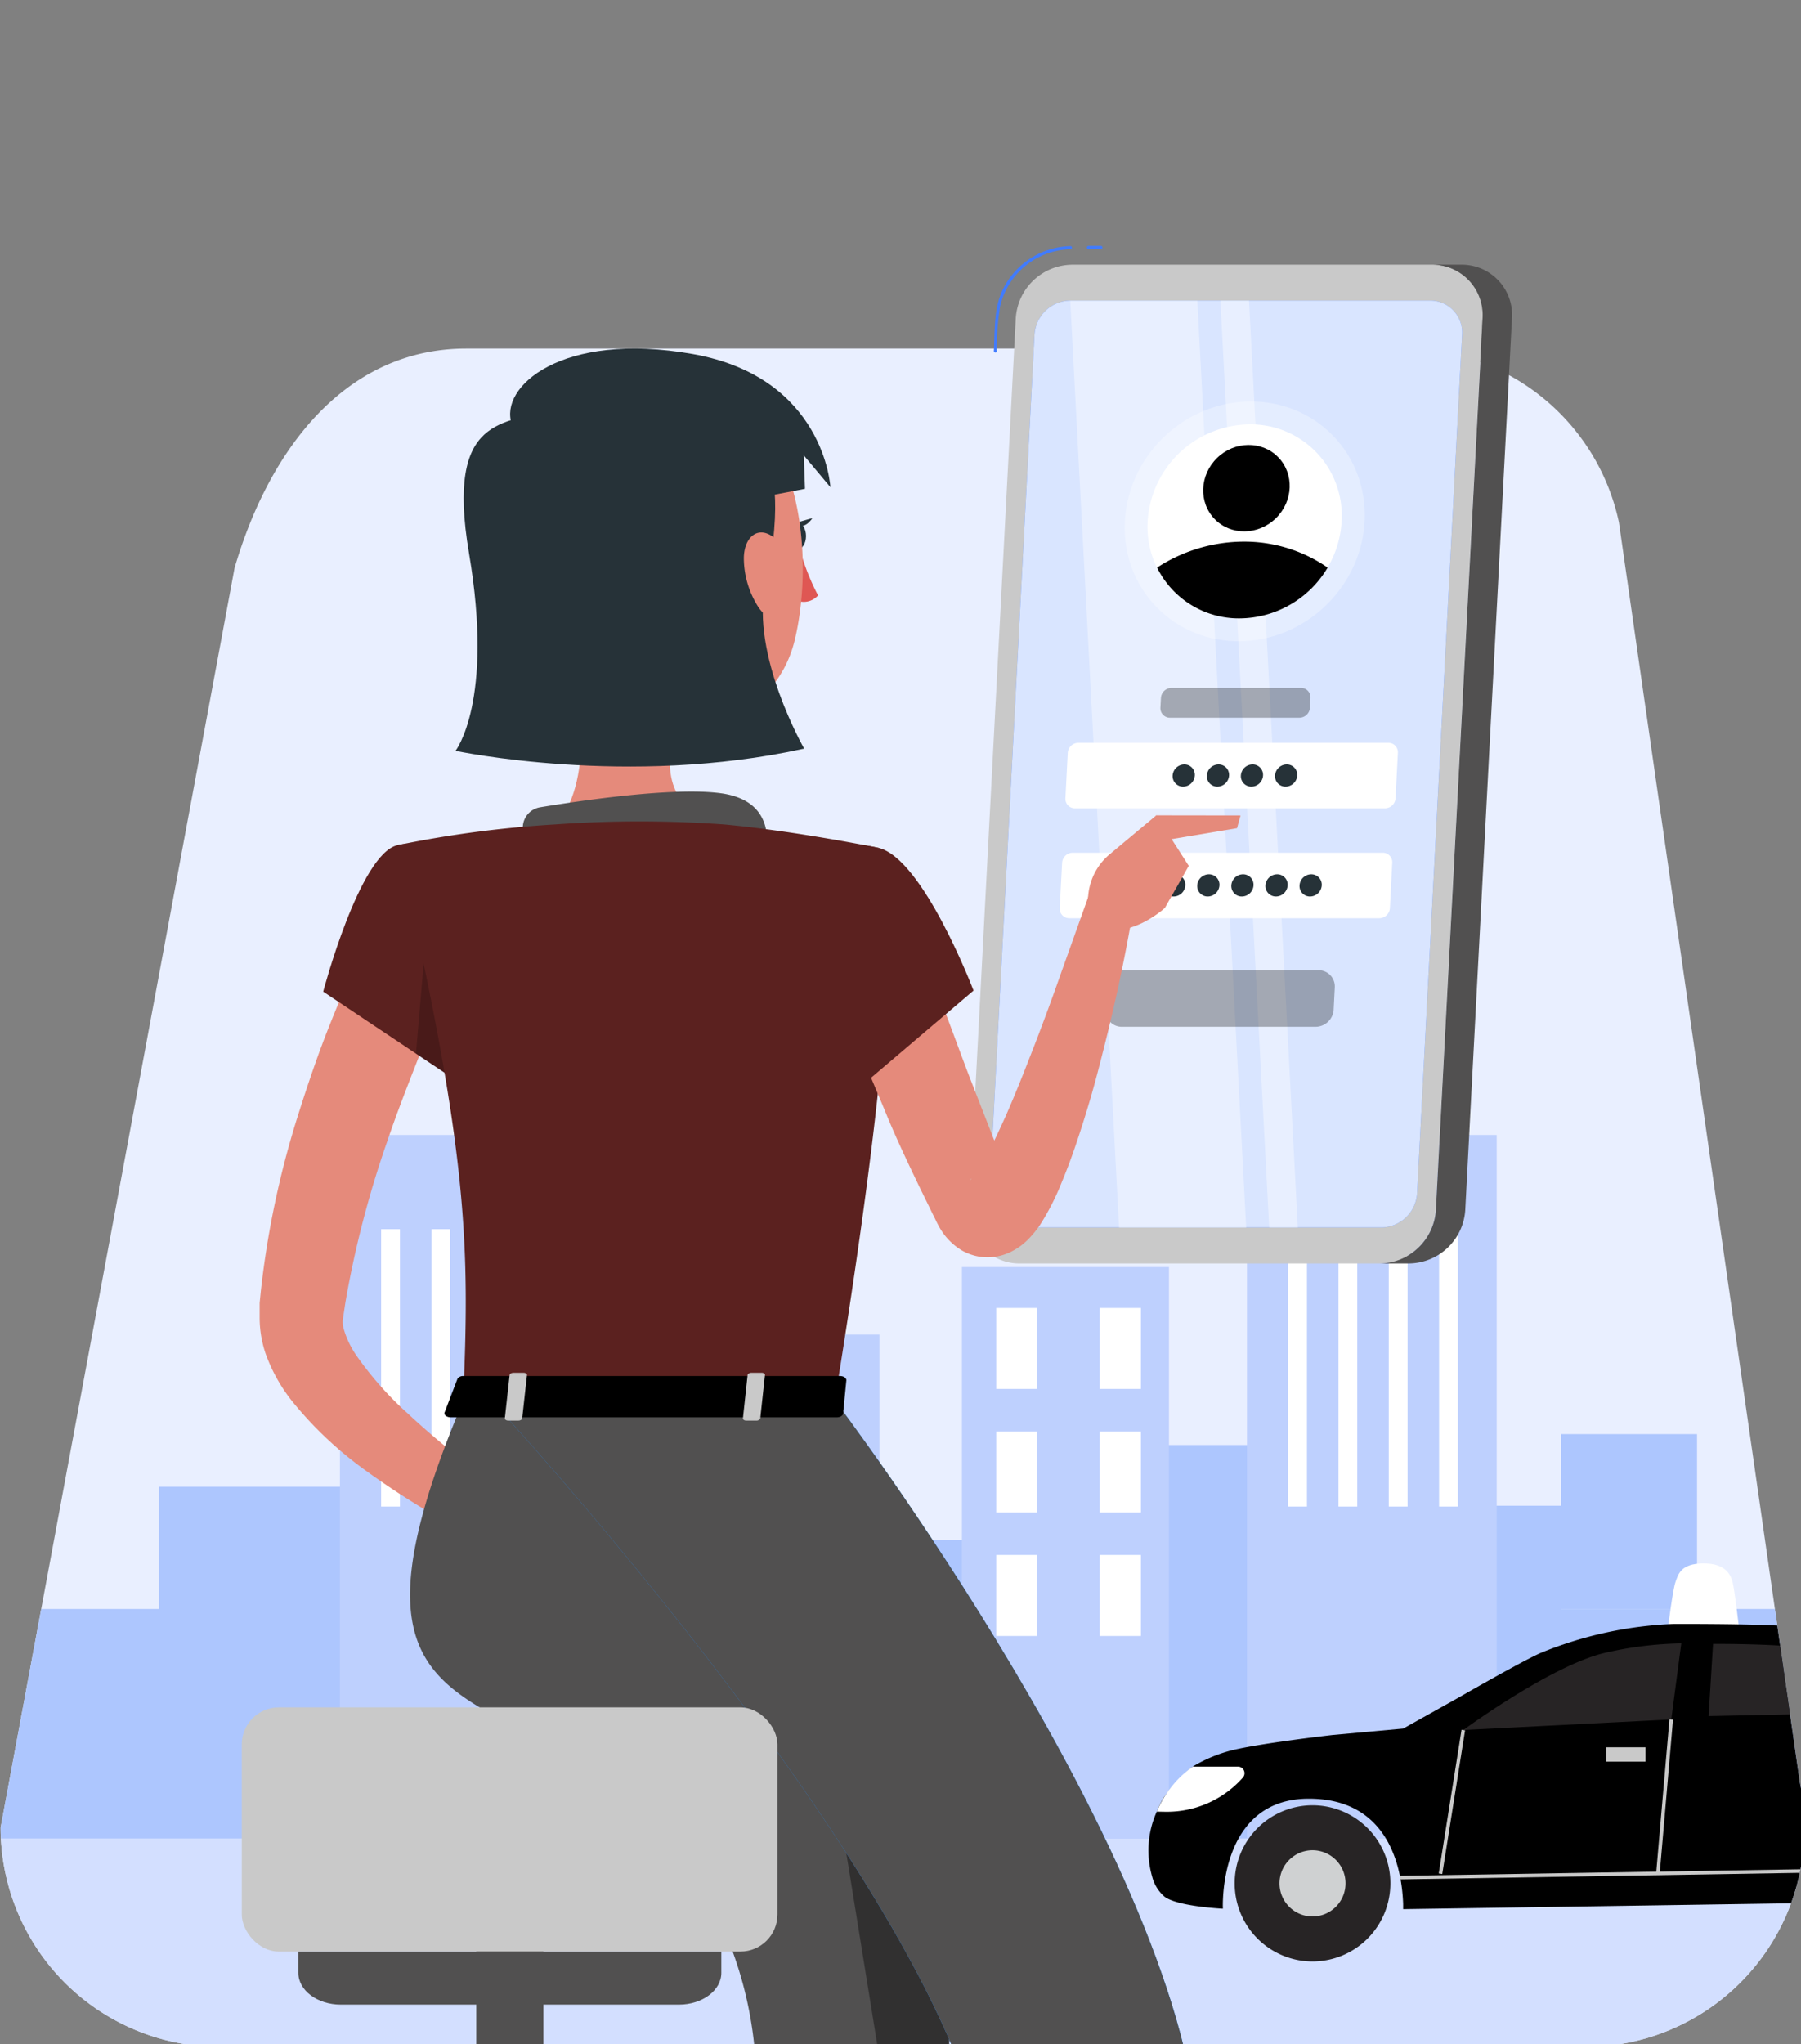 <svg xmlns="http://www.w3.org/2000/svg" xmlns:xlink="http://www.w3.org/1999/xlink" width="252" height="286" viewBox="0 0 252 286">
  <rect x="0" y="0" width="252" height="286" fill="#808080" stroke="none"/>
  <defs>
    <clipPath id="clip-path">
      <rect id="Rectángulo_5002" data-name="Rectángulo 5002" width="252" height="286" transform="translate(-3380 -3629.043)" fill="#fff"/>
    </clipPath>
    <clipPath id="clip-path-2">
      <path id="Trazado_17366" data-name="Trazado 17366" d="M120.224-312.917l25.3,176.234A30.69,30.69,0,0,1,115.5-99.631H-75.529a30.688,30.688,0,0,1-30.688-30.688l32.737-176.234c4.823-16.506,15.462-30.688,32.411-30.688H90.2A30.689,30.689,0,0,1,120.224-312.917Z" transform="translate(106.218 337.241)" fill="none"/>
    </clipPath>
  </defs>
  <g id="Enmascarar_grupo_5" data-name="Enmascarar grupo 5" transform="translate(3380 3629.043)" clip-path="url(#clip-path)">
    <g id="Grupo_3841" data-name="Grupo 3841" transform="translate(-3379.916 -3580.273)">
      <g id="Grupo_3840" data-name="Grupo 3840" transform="translate(0 0)">
        <path id="Trazado_17355" data-name="Trazado 17355" d="M120.224-312.917l25.3,176.234A30.69,30.69,0,0,1,115.5-99.631H-75.529a30.688,30.688,0,0,1-30.688-30.688l32.737-176.234c4.823-16.506,15.462-30.688,32.411-30.688H90.2A30.689,30.689,0,0,1,120.224-312.917Z" transform="translate(106.218 337.241)" fill="#e9efff"/>
        <g id="Grupo_3839" data-name="Grupo 3839">
          <g id="Grupo_3838" data-name="Grupo 3838" clip-path="url(#clip-path-2)">
            <g id="Grupo_3834" data-name="Grupo 3834" transform="translate(-16.898 110.015)">
              <rect id="Rectángulo_4970" data-name="Rectángulo 4970" width="278.824" height="35.107" transform="translate(0 98.435)" fill="#d3dfff"/>
              <g id="Grupo_3818" data-name="Grupo 3818" transform="translate(7.775 37.578)">
                <rect id="Rectángulo_4971" data-name="Rectángulo 4971" width="19.018" height="24.472" transform="translate(208.457 14.298)" fill="#adc6fe"/>
                <rect id="Rectángulo_4972" data-name="Rectángulo 4972" width="19.018" height="34.775" transform="translate(91.546)" fill="#adc6fe"/>
                <rect id="Rectángulo_4973" data-name="Rectángulo 4973" width="25.452" height="23.135" transform="translate(31.292 11.64)" fill="#adc6fe"/>
                <rect id="Rectángulo_4974" data-name="Rectángulo 4974" width="19.018" height="24.472" transform="translate(165.393 5.799)" fill="#adc6fe"/>
                <rect id="Rectángulo_4975" data-name="Rectángulo 4975" width="19.018" height="24.472" transform="translate(129.41 19.044)" fill="#adc6fe"/>
                <rect id="Rectángulo_4976" data-name="Rectángulo 4976" width="271.049" height="32.111" transform="translate(0 28.746)" fill="#adc6fe"/>
                <rect id="Rectángulo_4977" data-name="Rectángulo 4977" width="19.018" height="24.472" transform="translate(227.475 4.274)" fill="#adc6fe"/>
              </g>
              <g id="Grupo_3823" data-name="Grupo 3823" transform="translate(151.409 18.48)">
                <rect id="Rectángulo_4978" data-name="Rectángulo 4978" width="28.968" height="79.955" fill="#bed0fe"/>
                <g id="Grupo_3822" data-name="Grupo 3822" transform="translate(4.794 5.727)">
                  <g id="Grupo_3819" data-name="Grupo 3819" transform="translate(0 0)">
                    <rect id="Rectángulo_4979" data-name="Rectángulo 4979" width="5.759" height="11.333" transform="translate(14.491)" fill="#fff"/>
                    <rect id="Rectángulo_4980" data-name="Rectángulo 4980" width="5.759" height="11.333" fill="#fff"/>
                  </g>
                  <g id="Grupo_3820" data-name="Grupo 3820" transform="translate(0 17.278)">
                    <rect id="Rectángulo_4981" data-name="Rectángulo 4981" width="5.759" height="11.333" transform="translate(14.491 0)" fill="#fff"/>
                    <rect id="Rectángulo_4982" data-name="Rectángulo 4982" width="5.759" height="11.333" transform="translate(0 0)" fill="#fff"/>
                  </g>
                  <g id="Grupo_3821" data-name="Grupo 3821" transform="translate(0 34.556)">
                    <rect id="Rectángulo_4983" data-name="Rectángulo 4983" width="5.759" height="11.333" transform="translate(14.491)" fill="#fff"/>
                    <rect id="Rectángulo_4984" data-name="Rectángulo 4984" width="5.759" height="11.333" fill="#fff"/>
                  </g>
                </g>
              </g>
              <g id="Grupo_3827" data-name="Grupo 3827" transform="translate(110.899 27.932)">
                <rect id="Rectángulo_4985" data-name="Rectángulo 4985" width="28.968" height="70.504" transform="translate(0)" fill="#bed0fe"/>
                <g id="Grupo_3826" data-name="Grupo 3826" transform="translate(4.794 13.553)">
                  <g id="Grupo_3824" data-name="Grupo 3824" transform="translate(0 0)">
                    <rect id="Rectángulo_4986" data-name="Rectángulo 4986" width="5.759" height="11.333" transform="translate(14.491)" fill="#fff"/>
                    <rect id="Rectángulo_4987" data-name="Rectángulo 4987" width="5.759" height="11.333" fill="#fff"/>
                  </g>
                  <g id="Grupo_3825" data-name="Grupo 3825" transform="translate(0 17.278)">
                    <rect id="Rectángulo_4988" data-name="Rectángulo 4988" width="5.759" height="11.333" transform="translate(14.491)" fill="#fff"/>
                    <rect id="Rectángulo_4989" data-name="Rectángulo 4989" width="5.759" height="11.333" fill="#fff"/>
                  </g>
                </g>
              </g>
              <g id="Grupo_3830" data-name="Grupo 3830" transform="translate(191.291)">
                <g id="Grupo_3828" data-name="Grupo 3828">
                  <rect id="Rectángulo_4990" data-name="Rectángulo 4990" width="34.944" height="98.435" fill="#bed0fe"/>
                </g>
                <g id="Grupo_3829" data-name="Grupo 3829" transform="translate(5.766 13.184)">
                  <rect id="Rectángulo_4991" data-name="Rectángulo 4991" width="2.63" height="38.809" transform="translate(21.118)" fill="#fff"/>
                  <rect id="Rectángulo_4992" data-name="Rectángulo 4992" width="2.63" height="38.809" transform="translate(14.079)" fill="#fff"/>
                  <rect id="Rectángulo_4993" data-name="Rectángulo 4993" width="2.63" height="38.809" transform="translate(7.039)" fill="#fff"/>
                  <rect id="Rectángulo_4994" data-name="Rectángulo 4994" width="2.63" height="38.809" fill="#fff"/>
                </g>
              </g>
              <g id="Grupo_3833" data-name="Grupo 3833" transform="translate(64.377)">
                <g id="Grupo_3831" data-name="Grupo 3831" transform="translate(0)">
                  <rect id="Rectángulo_4995" data-name="Rectángulo 4995" width="34.944" height="98.435" fill="#bed0fe"/>
                </g>
                <g id="Grupo_3832" data-name="Grupo 3832" transform="translate(5.766 13.184)">
                  <rect id="Rectángulo_4996" data-name="Rectángulo 4996" width="2.63" height="38.809" transform="translate(21.118)" fill="#fff"/>
                  <rect id="Rectángulo_4997" data-name="Rectángulo 4997" width="2.63" height="38.809" transform="translate(14.079)" fill="#fff"/>
                  <rect id="Rectángulo_4998" data-name="Rectángulo 4998" width="2.63" height="38.809" transform="translate(7.039)" fill="#fff"/>
                  <rect id="Rectángulo_4999" data-name="Rectángulo 4999" width="2.63" height="38.809" transform="translate(0)" fill="#fff"/>
                </g>
              </g>
            </g>
            <g id="Grupo_4052" data-name="Grupo 4052" transform="translate(160.597 169.963)">
              <path id="Trazado_17213" data-name="Trazado 17213" d="M-89.231-234.023H-99.1s.627-5.056,1.011-6.146c.366-1.052.718-2.615,3.926-2.615,2.918,0,3.756,1.382,4.065,2.615S-89.231-234.023-89.231-234.023Z" transform="translate(171.844 242.783)" fill="#fff"/>
              <path id="Trazado_17214" data-name="Trazado 17214" d="M-131.476-224.49h10.488l-1.39-5.4h-9.1Z" transform="translate(261.415 252.919)" fill="#ed5933"/>
              <path id="Trazado_17215" data-name="Trazado 17215" d="M-132.274-202.71a13.183,13.183,0,0,1,.654-9.08,16.769,16.769,0,0,1,.864-1.8,21.317,21.317,0,0,1,4.172-4.5,20.194,20.194,0,0,1,4.906-2.124c3.559-1.031,14.638-2.293,14.638-2.293l9.894-.9,7.851-4.392s8.36-4.815,11.284-6.146a54.621,54.621,0,0,1,18.76-4.1c13.379,0,20.5.243,27.115,1.763,3.715.855,14.452,4.861,14.452,4.861l12.125,4.252s8.165-.616,10.3.816c.782.527,1.661,3.354,1.661,3.354l-6.892.139,1.327,4.113,6.562.246,1.084,1.929a11.608,11.608,0,0,1,1.3,7.887c-.484,2.493-1.32,5.29-2.72,6.292-1.891,1.354-14.783,2.127-14.783,2.127s.922-13.495-12.03-13.82c-6.494-.164-11.121,4.54-11.9,9.076-.248,1.457-.491,5.888-.491,5.888l-64.993.98h0l-.016,0v-.75c-.159-4.343-1.634-14.706-13.2-14.706-12.757,0-12.023,15.393-12.023,15.393s-6.274-.3-8.137-1.656A5.471,5.471,0,0,1-132.274-202.71Z" transform="translate(132.8 246.512)"/>
              <path id="Trazado_17216" data-name="Trazado 17216" d="M-113.728-226.376l.623-10.1s10.35-.071,14.665.822a36.95,36.95,0,0,1,8.346,3.743A45.689,45.689,0,0,1-83.386-227Z" transform="translate(192.117 247.736)" fill="#272425"/>
              <path id="Trazado_17217" data-name="Trazado 17217" d="M-65.5-225.877l1.4-10.643a51.3,51.3,0,0,0-10.841,1.361C-82.459-233.316-94.6-224.4-94.6-224.4Z" transform="translate(138.667 247.706)" fill="#272425"/>
              <line id="Línea_204" data-name="Línea 204" x1="1.851" y2="21.415" transform="translate(71.311 21.827)" fill="none" stroke="#c9c9c9" stroke-miterlimit="10" stroke-width="0.5"/>
              <line id="Línea_205" data-name="Línea 205" x1="65.75" y2="1.075" transform="translate(35.24 42.883)" fill="none" stroke="#c9c9c9" stroke-miterlimit="10" stroke-width="0.5"/>
              <line id="Línea_206" data-name="Línea 206" x1="3.194" y2="20.111" transform="translate(40.875 23.309)" fill="none" stroke="#c9c9c9" stroke-miterlimit="10" stroke-width="0.5"/>
              <line id="Línea_207" data-name="Línea 207" x1="0.694" y2="12.365" transform="translate(108.038 20.736)" fill="none" stroke="#c9c9c9" stroke-miterlimit="10" stroke-width="0.5"/>
              <rect id="Rectángulo_3503" data-name="Rectángulo 3503" width="5.524" height="2.008" transform="translate(99.391 25.73)" fill="#9b9b9b" stroke="rgba(0,0,0,0)" stroke-width="1"/>
              <rect id="Rectángulo_3504" data-name="Rectángulo 3504" width="5.524" height="2.008" transform="translate(64.038 25.73)" fill="#c9c9c9"/>
              <path id="Trazado_17218" data-name="Trazado 17218" d="M-55.346-226.865h6.317a.922.922,0,0,1,.691,1.532h0a14.181,14.181,0,0,1-10.871,4.783l-1.173-.021A14.617,14.617,0,0,1-55.346-226.865Z" transform="translate(61.562 255.294)" fill="#fff"/>
              <g id="Grupo_3755" data-name="Grupo 3755" transform="translate(101.915 33.835)">
                <path id="Trazado_17219" data-name="Trazado 17219" d="M-122.11-212.911a10.91,10.91,0,0,0,10.893,10.925,10.91,10.91,0,0,0,10.893-10.925,10.908,10.908,0,0,0-10.893-10.927A10.908,10.908,0,0,0-122.11-212.911Z" transform="translate(122.11 223.838)" fill="#272425"/>
                <path id="Trazado_17220" data-name="Trazado 17220" d="M-118.6-215.683a4.627,4.627,0,0,0,4.619,4.633,4.627,4.627,0,0,0,4.619-4.633,4.625,4.625,0,0,0-4.619-4.631A4.625,4.625,0,0,0-118.6-215.683Z" transform="translate(124.871 226.608)" fill="#cfd1d2"/>
              </g>
              <g id="Grupo_3756" data-name="Grupo 3756" transform="translate(12.077 33.835)">
                <path id="Trazado_17221" data-name="Trazado 17221" d="M-71.808-212.911a10.911,10.911,0,0,0,10.893,10.925,10.91,10.91,0,0,0,10.893-10.925,10.908,10.908,0,0,0-10.893-10.927A10.909,10.909,0,0,0-71.808-212.911Z" transform="translate(71.808 223.838)" fill="#272425"/>
                <path id="Trazado_17222" data-name="Trazado 17222" d="M-68.295-215.683a4.627,4.627,0,0,0,4.619,4.633,4.627,4.627,0,0,0,4.619-4.633,4.625,4.625,0,0,0-4.619-4.631A4.625,4.625,0,0,0-68.295-215.683Z" transform="translate(74.569 226.608)" fill="#cfd1d2"/>
              </g>
            </g>
          </g>
        </g>
      </g>
    </g>
    <g id="Grupo_3846" data-name="Grupo 3846" transform="translate(-3244.417 -3594.634)">
      <g id="Personal_settings-rafiki" data-name="Personal settings-rafiki" transform="translate(0 0)">
        <g id="freepik--Settings--inject-181">
          <path id="Trazado_17367" data-name="Trazado 17367" d="M268.144,232.44H217.819a7.038,7.038,0,0,1-7.1-7.489l6.538-124.762a7.984,7.984,0,0,1,7.884-7.489h50.32a7.037,7.037,0,0,1,7.1,7.489l-6.538,124.762a7.989,7.989,0,0,1-7.884,7.489Z" transform="translate(-210.71 -90.08)" fill="#c9c9c9"/>
          <path id="Trazado_17368" data-name="Trazado 17368" d="M278.3,103.15H227.976a5.071,5.071,0,0,0-5,4.749l-6.3,120.176a4.461,4.461,0,0,0,4.5,4.749H271.5a5.071,5.071,0,0,0,5-4.749L282.8,107.9a4.461,4.461,0,0,0-4.5-4.749Z" transform="translate(-213.805 -95.507)" fill="#407bff"/>
          <path id="Trazado_17369" data-name="Trazado 17369" d="M278.3,103.15H227.976a5.071,5.071,0,0,0-5,4.749l-6.3,120.176a4.461,4.461,0,0,0,4.5,4.749H271.5a5.071,5.071,0,0,0,5-4.749L282.8,107.9a4.461,4.461,0,0,0-4.5-4.749Z" transform="translate(-213.805 -95.507)" fill="#fff" opacity="0.8"/>
          <path id="Trazado_17370" data-name="Trazado 17370" d="M341.651,92.7h-4.11a7.037,7.037,0,0,1,7.1,7.489L338.1,224.951a7.984,7.984,0,0,1-7.884,7.489h4.11a7.984,7.984,0,0,0,7.884-7.489l6.538-124.762a7.038,7.038,0,0,0-7.1-7.489Z" transform="translate(-272.771 -90.08)" fill="#515050"/>
          <path id="Trazado_17372" data-name="Trazado 17372" d="M240.18,103.15l6.836,129.718H264.8l-6.836-129.694H240.18Z" transform="translate(-226.014 -95.507)" fill="#fff" opacity="0.4"/>
          <path id="Trazado_17373" data-name="Trazado 17373" d="M290.716,232.844h4L287.884,103.15h-4Z" transform="translate(-248.707 -95.507)" fill="#fff" opacity="0.4"/>
          <path id="Trazado_17374" data-name="Trazado 17374" d="M245.226,87.683h1.764a.216.216,0,0,0,0-.433h-1.764a.216.216,0,0,0,0,.433Z" transform="translate(-228.522 -87.25)" fill="#407bff"/>
          <path id="Trazado_17375" data-name="Trazado 17375" d="M218.344,101.947a37.487,37.487,0,0,1,.481-6.249,10.345,10.345,0,0,1,9.845-7.965c.274,0,.279-.442,0-.433a10.8,10.8,0,0,0-9.614,6.374c-1.135,2.572-.961,5.547-1.115,8.3a.216.216,0,0,0,.433,0Z" transform="translate(-214.464 -87.276)" fill="#407bff"/>
        </g>
      </g>
      <g id="Grupo_3845" data-name="Grupo 3845" transform="translate(12.694 14.807)">
        <ellipse id="Elipse_475" data-name="Elipse 475" cx="16.35" cy="17.213" rx="16.35" ry="17.213" transform="matrix(-0.698, -0.716, 0.716, -0.698, 24.976, 47.447)" fill="#fff" opacity="0.3"/>
        <path id="Trazado_17376" data-name="Trazado 17376" d="M166.2,164.3a13.04,13.04,0,0,0,1.3,6.467,12.749,12.749,0,0,0,11.568,7.108,14.42,14.42,0,0,0,12.3-7.108,13.979,13.979,0,0,0,1.971-6.467,12.758,12.758,0,0,0-12.871-13.571A14.447,14.447,0,0,0,166.2,164.3Z" transform="translate(-153.898 -140.574)" fill="#fff"/>
        <path id="Trazado_17377" data-name="Trazado 17377" d="M170.55,190.483a12.749,12.749,0,0,0,11.568,7.108,14.42,14.42,0,0,0,12.3-7.108,20.511,20.511,0,0,0-11.745-3.633A22.318,22.318,0,0,0,170.55,190.483Z" transform="translate(-156.927 -160.29)"/>
        <ellipse id="Elipse_476" data-name="Elipse 476" cx="5.891" cy="6.204" rx="5.891" ry="6.204" transform="matrix(-0.698, -0.716, 0.716, -0.698, 25.797, 27.629)"/>
        <g id="Grupo_3844" data-name="Grupo 3844" transform="translate(0 47.024)">
          <path id="Trazado_17378" data-name="Trazado 17378" d="M150.238,257.991h43.387a1.494,1.494,0,0,0,1.476-1.4l.327-6.358a1.317,1.317,0,0,0-1.331-1.4H150.71a1.494,1.494,0,0,0-1.476,1.4l-.327,6.358a1.317,1.317,0,0,0,1.331,1.4Z" transform="translate(-148.11 -241.145)" fill="#fff"/>
          <path id="Trazado_17379" data-name="Trazado 17379" d="M177.172,236.084h18.122a1.494,1.494,0,0,0,1.481-1.408l.068-1.363a1.317,1.317,0,0,0-1.331-1.4H177.4a1.494,1.494,0,0,0-1.476,1.4l-.073,1.363a1.326,1.326,0,0,0,1.326,1.408Z" transform="translate(-161.76 -231.91)" opacity="0.3"/>
          <path id="Trazado_17380" data-name="Trazado 17380" d="M170.608,326.8h27.146a2.548,2.548,0,0,0,2.512-2.389l.159-3.134a2.271,2.271,0,0,0-2.271-2.389H171.017a2.548,2.548,0,0,0-2.512,2.389l-.159,3.134a2.271,2.271,0,0,0,2.262,2.389Z" transform="translate(-161.936 -279.386)" opacity="0.3"/>
          <path id="Trazado_17381" data-name="Trazado 17381" d="M151.977,291.845h43.392a1.5,1.5,0,0,0,1.476-1.4l.327-6.358a1.322,1.322,0,0,0-1.331-1.4H152.454a1.494,1.494,0,0,0-1.476,1.4l-.332,6.358a1.326,1.326,0,0,0,1.331,1.4Z" transform="translate(-150.644 -259.621)" fill="#fff"/>
          <g id="Grupo_3842" data-name="Grupo 3842" transform="translate(15.795 10.709)">
            <path id="Trazado_17382" data-name="Trazado 17382" d="M158.156,257.043a1.462,1.462,0,0,0,1.476,1.553,1.653,1.653,0,0,0,1.63-1.553,1.458,1.458,0,0,0-1.472-1.553A1.658,1.658,0,0,0,158.156,257.043Z" transform="translate(-143.824 -255.49)" fill="#263238"/>
            <path id="Trazado_17383" data-name="Trazado 17383" d="M168.7,257.043a1.458,1.458,0,0,0,1.472,1.553,1.649,1.649,0,0,0,1.631-1.553,1.458,1.458,0,0,0-1.472-1.553A1.649,1.649,0,0,0,168.7,257.043Z" transform="translate(-159.147 -255.49)" fill="#263238"/>
            <path id="Trazado_17384" data-name="Trazado 17384" d="M179.157,257.043a1.458,1.458,0,0,0,1.472,1.553,1.658,1.658,0,0,0,1.635-1.553,1.462,1.462,0,0,0-1.476-1.553A1.653,1.653,0,0,0,179.157,257.043Z" transform="translate(-174.362 -255.49)" fill="#263238"/>
            <path id="Trazado_17385" data-name="Trazado 17385" d="M189.707,257.043a1.462,1.462,0,0,0,1.472,1.553,1.658,1.658,0,0,0,1.635-1.553,1.462,1.462,0,0,0-1.472-1.553,1.658,1.658,0,0,0-1.635,1.553Z" transform="translate(-189.704 -255.49)" fill="#263238"/>
          </g>
          <g id="Grupo_3843" data-name="Grupo 3843" transform="translate(9.694 26.079)">
            <path id="Trazado_17386" data-name="Trazado 17386" d="M159.927,290.883a1.458,1.458,0,0,0,1.472,1.553,1.658,1.658,0,0,0,1.635-1.553,1.462,1.462,0,0,0-1.476-1.553A1.653,1.653,0,0,0,159.927,290.883Z" transform="translate(-136.062 -289.33)" fill="#263238"/>
            <path id="Trazado_17387" data-name="Trazado 17387" d="M170.436,290.883a1.462,1.462,0,0,0,1.472,1.553,1.658,1.658,0,0,0,1.635-1.553,1.458,1.458,0,0,0-1.472-1.553A1.658,1.658,0,0,0,170.436,290.883Z" transform="translate(-151.344 -289.33)" fill="#263238"/>
            <path id="Trazado_17388" data-name="Trazado 17388" d="M180.946,290.883a1.463,1.463,0,0,0,1.476,1.553,1.649,1.649,0,0,0,1.63-1.553,1.458,1.458,0,0,0-1.472-1.553A1.658,1.658,0,0,0,180.946,290.883Z" transform="translate(-166.628 -289.33)" fill="#263238"/>
            <path id="Trazado_17389" data-name="Trazado 17389" d="M191.447,290.883a1.458,1.458,0,0,0,1.472,1.553,1.658,1.658,0,0,0,1.635-1.553,1.462,1.462,0,0,0-1.476-1.553A1.649,1.649,0,0,0,191.447,290.883Z" transform="translate(-181.897 -289.33)" fill="#263238"/>
            <path id="Trazado_17390" data-name="Trazado 17390" d="M201.957,290.883a1.458,1.458,0,0,0,1.472,1.553,1.658,1.658,0,0,0,1.635-1.553,1.462,1.462,0,0,0-1.472-1.553,1.658,1.658,0,0,0-1.635,1.553Z" transform="translate(-197.181 -289.33)" fill="#263238"/>
            <path id="Trazado_17391" data-name="Trazado 17391" d="M212.466,290.883a1.462,1.462,0,0,0,1.476,1.553,1.653,1.653,0,0,0,1.63-1.553,1.458,1.458,0,0,0-1.472-1.553A1.658,1.658,0,0,0,212.466,290.883Z" transform="translate(-212.463 -289.33)" fill="#263238"/>
          </g>
        </g>
      </g>
    </g>
    <g id="character-1--inject-7" transform="translate(-3352.437 -3580.273)">
      <path id="Trazado_13956" data-name="Trazado 13956" d="M140.7,214.71c-1.551,3.4-3.183,7.133-4.6,10.756s-2.873,7.361-4.13,11.083a140.769,140.769,0,0,0-5.843,22.524l-.359,2.4a3.509,3.509,0,0,0,.114,1.224,12.73,12.73,0,0,0,1.8,3.787,47.786,47.786,0,0,0,7.247,8.161,109.92,109.92,0,0,0,9.01,7.525c3.134,2.416,6.431,4.766,9.679,6.986l-3.052,5.729A115.678,115.678,0,0,1,128.608,282.3a52.869,52.869,0,0,1-9.793-9.271,23.26,23.26,0,0,1-3.9-6.97,15.83,15.83,0,0,1-.783-4.9v-2.04l.163-1.632a127.669,127.669,0,0,1,5.337-25.038c1.273-4.015,2.628-8.014,4.178-11.915s3.15-7.72,5.125-11.687Z" transform="translate(-105.365 -125.593)" fill="#e58a7b"/>
      <path id="Trazado_13957" data-name="Trazado 13957" d="M138.086,259.693l11.54-5.843-2.987,12.666s-7.916,2.22-11.589-1.632Z" transform="translate(-92.139 -97.143)" fill="#e58a7b"/>
      <path id="Trazado_13958" data-name="Trazado 13958" d="M155.7,255.923,152.629,266.4l-10.479.114,2.987-12.666Z" transform="translate(-87.651 -97.143)" fill="#e58a7b"/>
      <path id="Trazado_13959" data-name="Trazado 13959" d="M160.443,175a32.637,32.637,0,0,0,2.563,6.529,2.66,2.66,0,0,1-2.6.832Z" transform="translate(-76.107 -146.993)" fill="#df5753"/>
      <ellipse id="Elipse_448" data-name="Elipse 448" cx="1.224" cy="1.877" rx="1.224" ry="1.877" transform="translate(82.769 24.351)" fill="#263238"/>
      <path id="Trazado_13960" data-name="Trazado 13960" d="M160,173.072l2.481-.7S161.273,174.3,160,173.072Z" transform="translate(-76.366 -148.656)" fill="#263238"/>
      <path id="Trazado_13961" data-name="Trazado 13961" d="M141.81,182.34c1.485,7.59,2.971,21.513-2.35,26.589,0,0,2.089,7.7,16.208,7.7,15.522,0,7.41-7.7,7.41-7.7-8.471-2.024-8.259-8.308-6.774-14.217Z" transform="translate(-89.351 -142.352)" fill="#e58a7b"/>
      <path id="Trazado_13962" data-name="Trazado 13962" d="M138.386,178.916c.783,12.682.849,18.069,7.247,24.581,9.646,9.793,25.054,6.072,28.074-6.529,2.726-11.425,1-30.228-11.425-35.272a17.334,17.334,0,0,0-23.9,17.22Z" transform="translate(-90.056 -156.23)" fill="#e58a7b"/>
      <path id="Trazado_13963" data-name="Trazado 13963" d="M144.337,163.231c-6.366,2.318-14.853.587-11.523,20.223,3.526,20.794-1.893,27.633-1.893,27.633s24.14,5.141,48.787-.31c0,0-7.524-13.156-5.419-22.851,2.693-12.242.571-16.763.571-16.763S153.281,159.967,144.337,163.231Z" transform="translate(-94.75 -154.81)" fill="#263238"/>
      <path id="Trazado_13964" data-name="Trazado 13964" d="M155.64,177.173a12.748,12.748,0,0,0,1.991,6.806c1.73,2.644,3.77,1.632,4.276-1.175.457-2.465.114-6.823-2.089-8.52S155.673,174.251,155.64,177.173Z" transform="translate(-79.122 -147.876)" fill="#e58a7b"/>
      <path id="Trazado_13965" data-name="Trazado 13965" d="M135.842,168.4c-1.828-5.141,6.888-13.058,25.332-9.793s19.244,18.624,19.244,18.624l-3.721-4.44.163,4.668-18.95,3.64Z" transform="translate(-91.789 -157.841)" fill="#263238"/>
      <path id="Trazado_13966" data-name="Trazado 13966" d="M136.722,201.276h0a2.889,2.889,0,0,1,2.367-3.264c5.745-.947,18.8-2.873,25.365-1.959,4.9.685,6.17,3.526,6.382,5.86a2.873,2.873,0,0,1-3.02,3.1l-28.368-1.273A2.906,2.906,0,0,1,136.722,201.276Z" transform="translate(-91.102 -133.835)" fill="#515050"/>
      <path id="Trazado_13968" data-name="Trazado 13968" d="M146.76,383.1l10.528,7.312L174.9,366.536l-10.528-7.3Z" transform="translate(-84.736 -30.515)" fill="#e58a7b"/>
      <path id="Trazado_13969" data-name="Trazado 13969" d="M131.72,383.35l11.115,6.333,15.588-25.25L147.308,358.1Z" transform="translate(-94.245 -31.236)" fill="#e58a7b"/>
      <path id="Trazado_13970" data-name="Trazado 13970" d="M171.583,366.536l-9.075,12.307-10.528-7.3,9.075-12.307Z" transform="translate(-81.436 -30.515)" fill="#cf6f64"/>
      <path id="Trazado_13971" data-name="Trazado 13971" d="M144.37,358.1l11.132,6.349-8.03,13.009-11.132-6.349Z" transform="translate(-91.324 -31.236)" fill="#cf6f64"/>
      <path id="Trazado_13972" data-name="Trazado 13972" d="M168.114,248s41.1,51.79,33.379,101.327c-6.219,40.005-42.291,94.178-42.291,94.178l-16.959-8.422a553.752,553.752,0,0,0,30.522-74.168,54.826,54.826,0,0,0-6.529-47.5C145.41,283.011,112.048,301.112,134.491,248Z" transform="translate(-97.211 -100.842)" fill="#515050"/>
      <path id="Trazado_13974" data-name="Trazado 13974" d="M166.864,270.681l-5.974-5.941c0,.473,11.572,71.915,14.82,91.991a121.644,121.644,0,0,0,4.391-17.954C183.921,314.473,175.939,289.648,166.864,270.681Z" transform="translate(-75.803 -90.259)" opacity="0.4"/>
      <path id="Trazado_13975" data-name="Trazado 13975" d="M182.052,248s49.489,65.092,50.892,104.119c1.159,32.644-53.863,95.892-53.863,95.892l-16-10.348s32.2-44.918,40.316-81.61C200.268,319.687,134,248,134,248Z" transform="translate(-92.803 -100.842)" fill="#208dfe"/>
      <path id="Trazado_13976" data-name="Trazado 13976" d="M182.052,248s49.489,65.092,50.892,104.119c1.159,32.644-53.863,95.892-53.863,95.892l-16-10.348s32.2-44.918,40.316-81.61C200.268,319.687,134,248,134,248Z" transform="translate(-92.803 -100.842)" fill="#515050"/>
      <path id="Trazado_13977" data-name="Trazado 13977" d="M129.945,200.5c-5.288,1.257-10.365,20.484-10.365,20.484l20.68,13.809s6.888-15.212,4.472-21.872C142.235,205.981,136.588,198.914,129.945,200.5Z" transform="translate(-101.92 -131.016)" fill="#5b211f"/>
      <path id="Trazado_13978" data-name="Trazado 13978" d="M128.966,208l-1.436,16.763,7.688,5.158A68.875,68.875,0,0,0,139.9,215Z" transform="translate(-96.893 -126.13)" opacity="0.2"/>
      <path id="Trazado_13979" data-name="Trazado 13979" d="M193.275,202.075s6.1,2.138-6.121,77.285h-52c.881-21.219.9-34.276-9.222-77.66a153.894,153.894,0,0,1,22.084-2.905,165.11,165.11,0,0,1,23.618,0C181.784,199.724,193.275,202.075,193.275,202.075Z" transform="translate(-97.905 -132.218)" fill="#5b211f"/>
      <path id="Trazado_13980" data-name="Trazado 13980" d="M175.222,210.042c1.175,3.264,2.416,6.774,3.721,10.152s2.546,6.855,3.868,10.283l4,10.25,1.012,2.563.522,1.273.245.637v.1a3.363,3.363,0,0,0-1.142-1.012,4.652,4.652,0,0,0-2.122-.637,4.262,4.262,0,0,0-1.812.343c-.751.343-.751.49-.734.473a1.978,1.978,0,0,0,.359-.375,22.249,22.249,0,0,0,2.334-3.8c.767-1.5,1.5-3.1,2.236-4.717,1.436-3.264,2.758-6.643,4.08-10.054s2.579-6.855,3.8-10.332l3.722-10.413L205.6,206.4c-1.24,7.443-2.84,14.69-4.766,22.067-.93,3.672-2.024,7.312-3.264,10.985-.62,1.844-1.306,3.672-2.089,5.549a35.175,35.175,0,0,1-3,5.843,15.208,15.208,0,0,1-1.436,1.763,8.845,8.845,0,0,1-2.971,2.105,7.311,7.311,0,0,1-3.166.588,7.181,7.181,0,0,1-3.444-1.028,8.781,8.781,0,0,1-2.971-3.085c-.245-.424-.457-.849-.6-1.159l-.31-.62-.62-1.273-1.24-2.53c-1.632-3.395-3.264-6.823-4.684-10.267S168.106,228.4,166.7,224.9s-2.661-7.019-3.852-10.805Z" transform="translate(-74.564 -128.172)" fill="#e58a7b"/>
      <path id="Trazado_13981" data-name="Trazado 13981" d="M173.088,200.829c6.251,1.485,13.286,19.962,13.286,19.962l-18.591,15.816s-12.029-20.142-9.6-26.785C160.716,202.9,164.927,198.887,173.088,200.829Z" transform="translate(-77.718 -130.973)" fill="#5b211f"/>
      <path id="Trazado_13982" data-name="Trazado 13982" d="M188.174,203.3l6.529-5.452,4.538,7.067-3.346,5.892s-5.321,4.9-10.022,2.4h0a8.438,8.438,0,0,1,2.3-9.907Z" transform="translate(-60.47 -132.547)" fill="#e58a7b"/>
      <path id="Trazado_13983" data-name="Trazado 13983" d="M202.8,197.866l-.49,1.779-10.332,1.73-1.012-3.526Z" transform="translate(-56.786 -132.547)" fill="#e58a7b"/>
      <path id="Trazado_13984" data-name="Trazado 13984" d="M169.62,377.966l-18.64-12.046,3.346-5.811,20.941,12.878Z" transform="translate(-82.068 -29.965)" fill="#208dfe"/>
      <path id="Trazado_13985" data-name="Trazado 13985" d="M144.859,378.112a11.232,11.232,0,0,1-4.6-1.632.294.294,0,0,1,0-.555c.506-.163,4.9-1.518,6.17-.473a1.045,1.045,0,0,1,.359,1,1.73,1.73,0,0,1-.93,1.4,2.139,2.139,0,0,1-1,.261Zm-3.672-1.8c2.04,1.045,3.672,1.42,4.456,1.028a1.143,1.143,0,0,0,.588-.947c0-.261,0-.375-.147-.441-.685-.555-3.134-.131-4.929.359Z" transform="translate(-88.972 -20.514)" fill="#263238"/>
      <path id="Trazado_13986" data-name="Trazado 13986" d="M140.353,377.947a.327.327,0,0,1-.229-.1.31.31,0,0,1,0-.294c0-.147,1.061-3.689,2.726-4.488a1.632,1.632,0,0,1,1.355,0,1.077,1.077,0,0,1,.751,1.094c-.114,1.469-3.1,3.493-4.472,3.836Zm3.166-4.456a1.109,1.109,0,0,0-.457.114c-1.012.49-1.844,2.4-2.253,3.558,1.436-.6,3.411-2.2,3.477-3.1,0-.147,0-.326-.375-.49a1.208,1.208,0,0,0-.392-.131Z" transform="translate(-88.955 -21.867)" fill="#263238"/>
      <path id="Trazado_13987" data-name="Trazado 13987" d="M159.542,382.926c-1.844,0-4.407-2.367-5.811-3.819a.294.294,0,0,1,0-.343.343.343,0,0,1,.31-.163c.653,0,6.317.849,7.116,2.449a.93.93,0,0,1,0,.946,1.632,1.632,0,0,1-1.289.914Zm-4.733-3.591c2.057,1.991,3.868,3.1,4.9,2.971a1.11,1.11,0,0,0,.849-.6.343.343,0,0,0,0-.375c-.424-.881-3.444-1.632-5.745-1.991Z" transform="translate(-80.364 -18.276)" fill="#263238"/>
      <path id="Trazado_13988" data-name="Trazado 13988" d="M155.006,380.368a5.35,5.35,0,0,1-1.094-.082.294.294,0,0,1-.228-.18.343.343,0,0,1,0-.31c.1-.114,2.3-2.775,4.391-2.954a2.269,2.269,0,0,1,1.632.522c.637.555.6,1.045.441,1.355C159.74,379.83,156.916,380.368,155.006,380.368Zm-.424-.6c1.828.1,4.75-.506,5.125-1.306,0,0,.131-.261-.294-.62a1.632,1.632,0,0,0-1.24-.392,7.149,7.149,0,0,0-3.591,2.334Z" transform="translate(-80.382 -19.391)" fill="#263238"/>
      <path id="Trazado_13989" data-name="Trazado 13989" d="M148.222,376.454l-13.841-3.917a1.012,1.012,0,0,0-1.224.571l-4.668,10.5a2.056,2.056,0,0,0,1.355,2.758c4.9,1.273,7.247,1.632,13.335,3.379,3.754,1.045,9.108,2.987,14.282,4.456s6.9-3.575,4.9-4.652c-9.075-4.8-9.793-8.161-12.274-11.752A3.362,3.362,0,0,0,148.222,376.454Z" transform="translate(-96.383 -22.136)" fill="#208dfe"/>
      <path id="Trazado_13990" data-name="Trazado 13990" d="M162.266,380.976l-11.817-8.161a1.012,1.012,0,0,0-1.338.131l-7.835,8.422a2.041,2.041,0,0,0,.392,3.036c4.162,2.791,6.317,3.917,11.523,7.524,3.264,2.22,9.581,7.149,13.988,10.217s7.688-1.142,6.121-2.807c-7.019-7.492-8.553-12.193-9.712-16.453A3.378,3.378,0,0,0,162.266,380.976Z" transform="translate(-88.523 -22.055)" fill="#208dfe"/>
      <path id="Trazado_13991" data-name="Trazado 13991" d="M156.32,374.781l-21.3-10.593,2.2-5.778,22.753,11.164Z" transform="translate(-92.158 -31.04)" fill="#208dfe"/>
      <path id="Trazado_13992" data-name="Trazado 13992" d="M131.812,246.255l-1.8,4.7c-.18.359.245.734.849.734h53.993c.473,0,.865-.228.9-.522l.457-4.668c0-.31-.375-.588-.881-.588H132.66A1,1,0,0,0,131.812,246.255Z" transform="translate(-95.348 -102.165)"/>
      <path id="Trazado_13994" data-name="Trazado 13994" d="M137.044,252.322h-1.42c-.277,0-.49-.147-.473-.326l.669-6.055c0-.163.261-.31.539-.31h1.42c.278,0,.49.147.473.31L137.582,252C137.566,252.175,137.321,252.322,137.044,252.322Z" transform="translate(-92.076 -102.34)" fill="#c9c9c9"/>
      <path id="Trazado_13995" data-name="Trazado 13995" d="M157.437,252.322h-1.4c-.277,0-.49-.147-.473-.326l.653-6.055c0-.163.277-.31.555-.31h1.4c.278,0,.506.147.473.31L157.992,252A.571.571,0,0,1,157.437,252.322Z" transform="translate(-79.173 -102.34)" fill="#c9c9c9"/>
      <ellipse id="Elipse_449" data-name="Elipse 449" cx="43.727" cy="3.166" rx="43.727" ry="3.166" transform="translate(0 420.063)" fill="#f5f5f5"/>
      <path id="Trazado_13996" data-name="Trazado 13996" d="M173.128,496.669c-7.737-2.253-16.322-5.141-21.512-8.161-.147-.1-.31-.147-.457-.228V453.253h15.653a4.668,4.668,0,0,0,0-9.32H151.24V284.27h-9.4V443.933H126.284a4.668,4.668,0,1,0,0,9.32h15.555v34.978c-.147,0-.294.13-.441.228-5.272,3.069-13.792,5.958-21.529,8.161a2.285,2.285,0,0,0,.637,4.472h51.986a2.285,2.285,0,0,0,.637-4.423Z" transform="translate(-102.763 -77.912)" fill="#515050"/>
      <rect id="Rectángulo_1216" data-name="Rectángulo 1216" width="74.951" height="34.162" rx="5.18" transform="translate(6.268 190.102)" fill="#c9c9c9"/>
      <path id="Trazado_13997" data-name="Trazado 13997" d="M117.45,295.25v2.971c0,2.448,2.661,4.44,5.925,4.44h47.334c3.264,0,5.925-1.991,5.925-4.44V295.25Z" transform="translate(-103.266 -70.97)" fill="#515050"/>
    </g>
  </g>
</svg>
